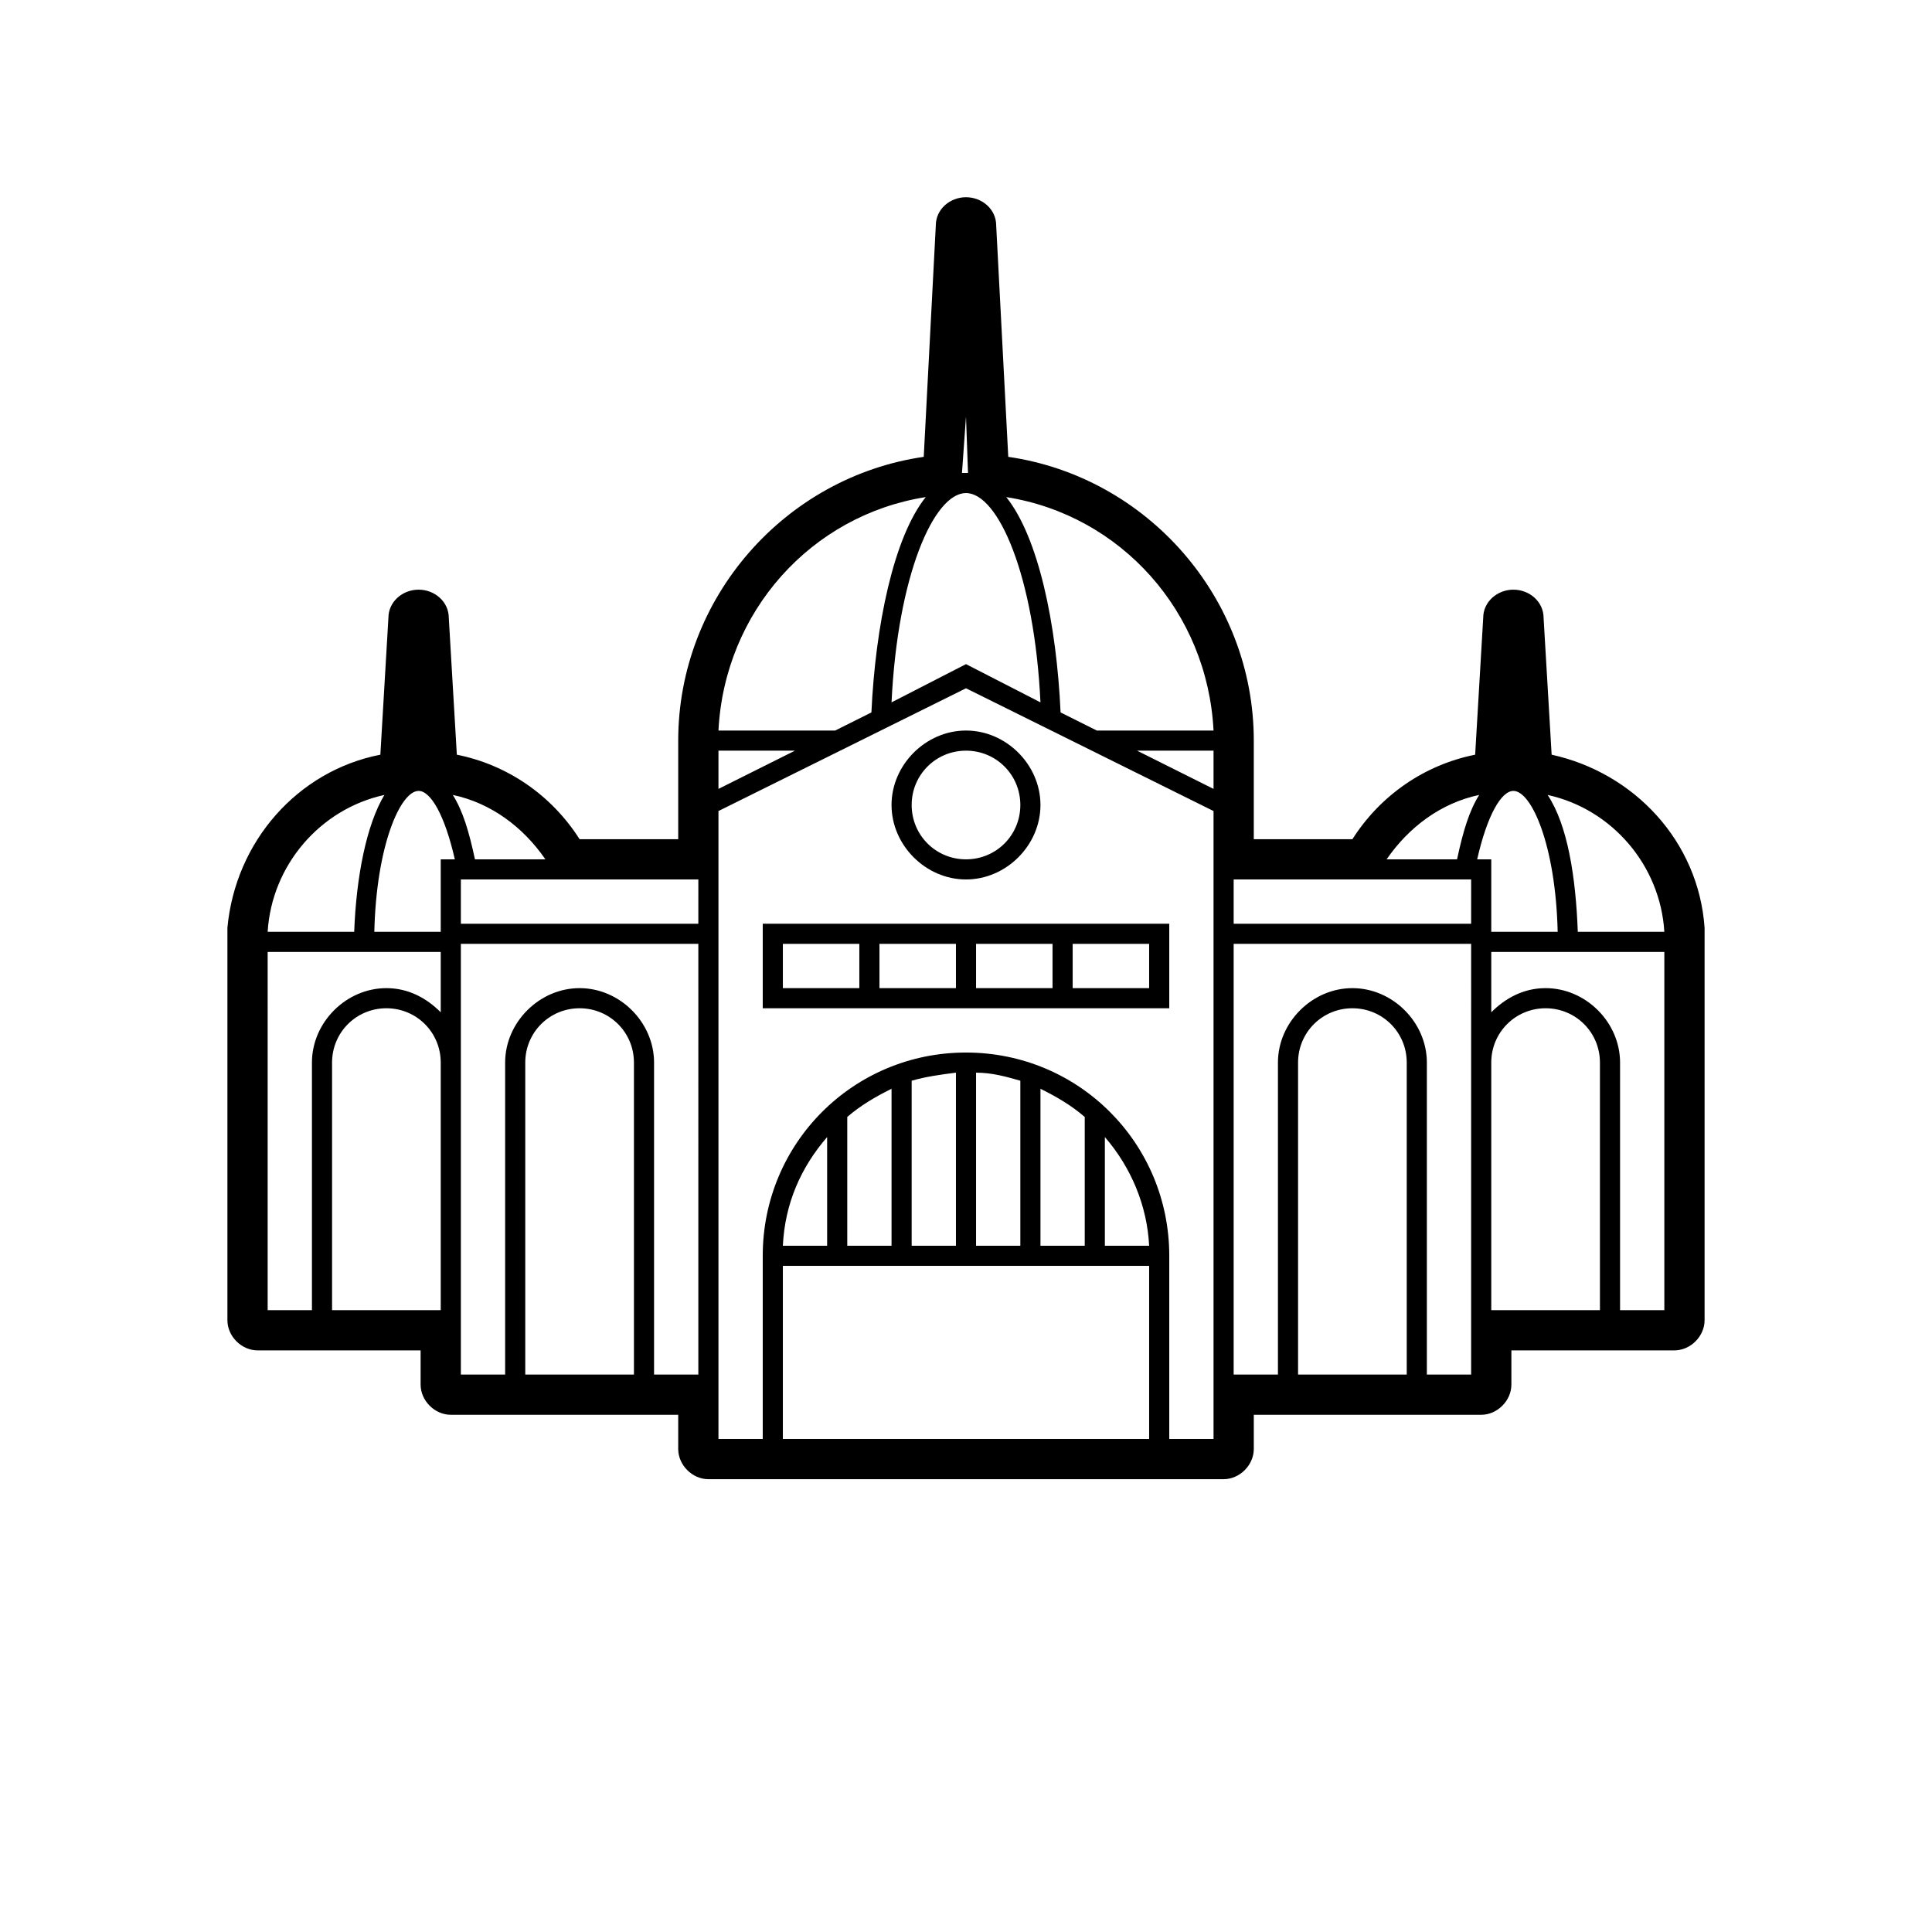 <?xml version="1.0" encoding="utf-8"?>
<!-- Generator: Adobe Illustrator 21.1.0, SVG Export Plug-In . SVG Version: 6.00 Build 0) -->
<!DOCTYPE svg PUBLIC "-//W3C//DTD SVG 1.1//EN" "http://www.w3.org/Graphics/SVG/1.1/DTD/svg11.dtd">
<svg version="1.1" id="Layer_1" xmlns="http://www.w3.org/2000/svg" xmlns:xlink="http://www.w3.org/1999/xlink" x="0px" y="0px" viewBox="0 0 96 96" style="enable-background:new 0 0 96 96;" xml:space="preserve">
	<style type="text/css">
		.st0{display:none;fill:#FF0000;stroke:#000000;stroke-miterlimit:10;}
		.st1{fill:#282828;}
	</style>
	<rect x="-190" y="-314" class="st0" width="590" height="477" />
	<g>
		<path d="M84.7,46.1c-0.3-4.3-3.5-7.7-7.6-8.6l-0.4-6.8c0-0.8-0.7-1.4-1.5-1.4s-1.5,0.6-1.5,1.4l-0.4,6.8c-2.5,0.5-4.7,2-6.1,4.2
		h-4.9V40v-3.2c0-7.1-5.3-13.1-12.2-14.1l-0.6-11.5c0-0.8-0.7-1.4-1.5-1.4s-1.5,0.6-1.5,1.4l-0.6,11.5c-6.9,1-12.2,7-12.2,14.1V40
		v1.7h-4.9c-1.4-2.2-3.6-3.7-6.1-4.2l-0.4-6.8c0-0.8-0.7-1.4-1.5-1.4s-1.5,0.6-1.5,1.4l-0.4,6.8c-4.1,0.8-7.2,4.3-7.6,8.6
		c0,0.1,0,0.2,0,0.3v19.2c0,0.8,0.7,1.5,1.5,1.5H16h2.8h2.1v1.7c0,0.8,0.7,1.5,1.5,1.5h11.3V72c0,0.8,0.7,1.5,1.5,1.5h3.2h6.4h6.4
		h6.4h3.2c0.8,0,1.5-0.7,1.5-1.5v-1.7h11.3c0.8,0,1.5-0.7,1.5-1.5v-1.7h2.1H80h3.2c0.8,0,1.5-0.7,1.5-1.5V46.8v-0.4
		C84.7,46.3,84.7,46.2,84.7,46.1z M27.1,42.7h-3.5c-0.3-1.4-0.6-2.4-1.1-3.2C24.4,39.9,26,41.1,27.1,42.7z M19.1,39.5
		c-0.9,1.5-1.4,4.1-1.5,6.8h-4.3C13.5,43,15.9,40.2,19.1,39.5z M21.9,65.1h-5.4V52.8c0-1.5,1.2-2.7,2.7-2.7s2.7,1.2,2.7,2.7V65.1z
		 M21.9,50.3c-0.7-0.7-1.6-1.2-2.7-1.2c-2,0-3.7,1.7-3.7,3.7v12.3h-2.2V47.3h8.6V50.3z M21.9,42.7v3.6h-3.3c0.1-4.3,1.3-7,2.2-7
		c0.6,0,1.3,1.2,1.8,3.4H21.9z M31.5,68.3h-5.4V52.8c0-1.5,1.2-2.7,2.7-2.7s2.7,1.2,2.7,2.7V68.3z M34.7,68.3h-2.2V52.8
		c0-2-1.7-3.7-3.7-3.7c-2,0-3.7,1.7-3.7,3.7v15.5h-2.2v-2.2V52.8v-5.9h11.8V68.3z M34.7,45.9H22.9v-2.2h11.8V45.9z M60.3,36.3h-5.8
		l-1.8-0.9c-0.2-4.4-1.1-8.7-2.7-10.7C55.7,25.6,60,30.4,60.3,36.3z M48,20.7l0.1,2.8h-0.3L48,20.7z M48,24.5
		c1.6,0,3.4,4.1,3.7,10.4L48,33l-3.7,1.9C44.6,28.6,46.4,24.5,48,24.5z M46,24.7c-1.6,2-2.5,6.4-2.7,10.7l-1.8,0.9h-5.8
		C36,30.4,40.3,25.6,46,24.7z M35.7,37.3h3.8l-3.8,1.9V37.3z M57.1,71.5H38.9v-8.6h18.2V71.5z M38.9,61.9c0.1-2.1,0.9-3.9,2.2-5.4
		v5.4H38.9z M42.1,61.9v-6.4c0.7-0.6,1.4-1,2.2-1.4v7.8H42.1z M45.3,61.9v-8.2c0.7-0.2,1.4-0.3,2.2-0.4v8.6H45.3z M48.5,61.9v-8.6
		c0.8,0,1.5,0.2,2.2,0.4v8.2H48.5z M51.7,61.9v-7.8c0.8,0.4,1.5,0.8,2.2,1.4v6.4H51.7z M54.9,61.9v-5.4c1.3,1.5,2.1,3.4,2.2,5.4
		H54.9z M60.3,42.7v4.2v22.4v2.2h-2.2v-9.1c0-5.6-4.5-10.1-10.1-10.1s-10.1,4.5-10.1,10.1v9.1h-2.2v-2.2V46.9v-4.2v-2.4L48,34.2
		l12.3,6.1V42.7z M60.3,39.2l-3.8-1.9h3.8V39.2z M82.7,46.3h-4.3c-0.1-2.7-0.5-5.3-1.5-6.8C80.1,40.2,82.5,43,82.7,46.3z M73.5,39.5
		c-0.5,0.8-0.8,1.8-1.1,3.2h-3.5C70,41.1,71.6,39.9,73.5,39.5z M69.9,68.3h-5.4V52.8c0-1.5,1.2-2.7,2.7-2.7s2.7,1.2,2.7,2.7V68.3z
		 M73.1,52.8v13.3v2.2h-2.2V52.8c0-2-1.7-3.7-3.7-3.7c-2,0-3.7,1.7-3.7,3.7v15.5h-2.2V46.9h11.8V52.8z M73.1,45.9H61.3v-2.2h11.8
		V45.9z M73.4,42.7c0.5-2.2,1.2-3.4,1.8-3.4c0.9,0,2.1,2.7,2.2,7h-3.3v-3.6H73.4z M79.5,65.1h-5.4V52.8c0-1.5,1.2-2.7,2.7-2.7
		s2.7,1.2,2.7,2.7V65.1z M82.7,65.1h-2.2V52.8c0-2-1.7-3.7-3.7-3.7c-1.1,0-2,0.5-2.7,1.2v-3h8.6V65.1z" />
		<path d="M47.5,45.9h-3.8h-1h-4.8v4.2h4.8h1h3.8h1h3.8h1h4.8v-4.2h-4.8h-1h-3.8H47.5z M42.7,49.1h-3.8v-2.2h3.8V49.1z M47.5,49.1
		h-3.8v-2.2h3.8V49.1z M53.3,46.9h3.8v2.2h-3.8V46.9z M52.3,49.1h-3.8v-2.2h3.8V49.1z" />
		<path d="M44.3,40c0,2,1.7,3.7,3.7,3.7s3.7-1.7,3.7-3.7S50,36.3,48,36.3S44.3,38,44.3,40z M50.7,40c0,1.5-1.2,2.7-2.7,2.7
		s-2.7-1.2-2.7-2.7s1.2-2.7,2.7-2.7S50.7,38.5,50.7,40z" />
	</g>
</svg>
